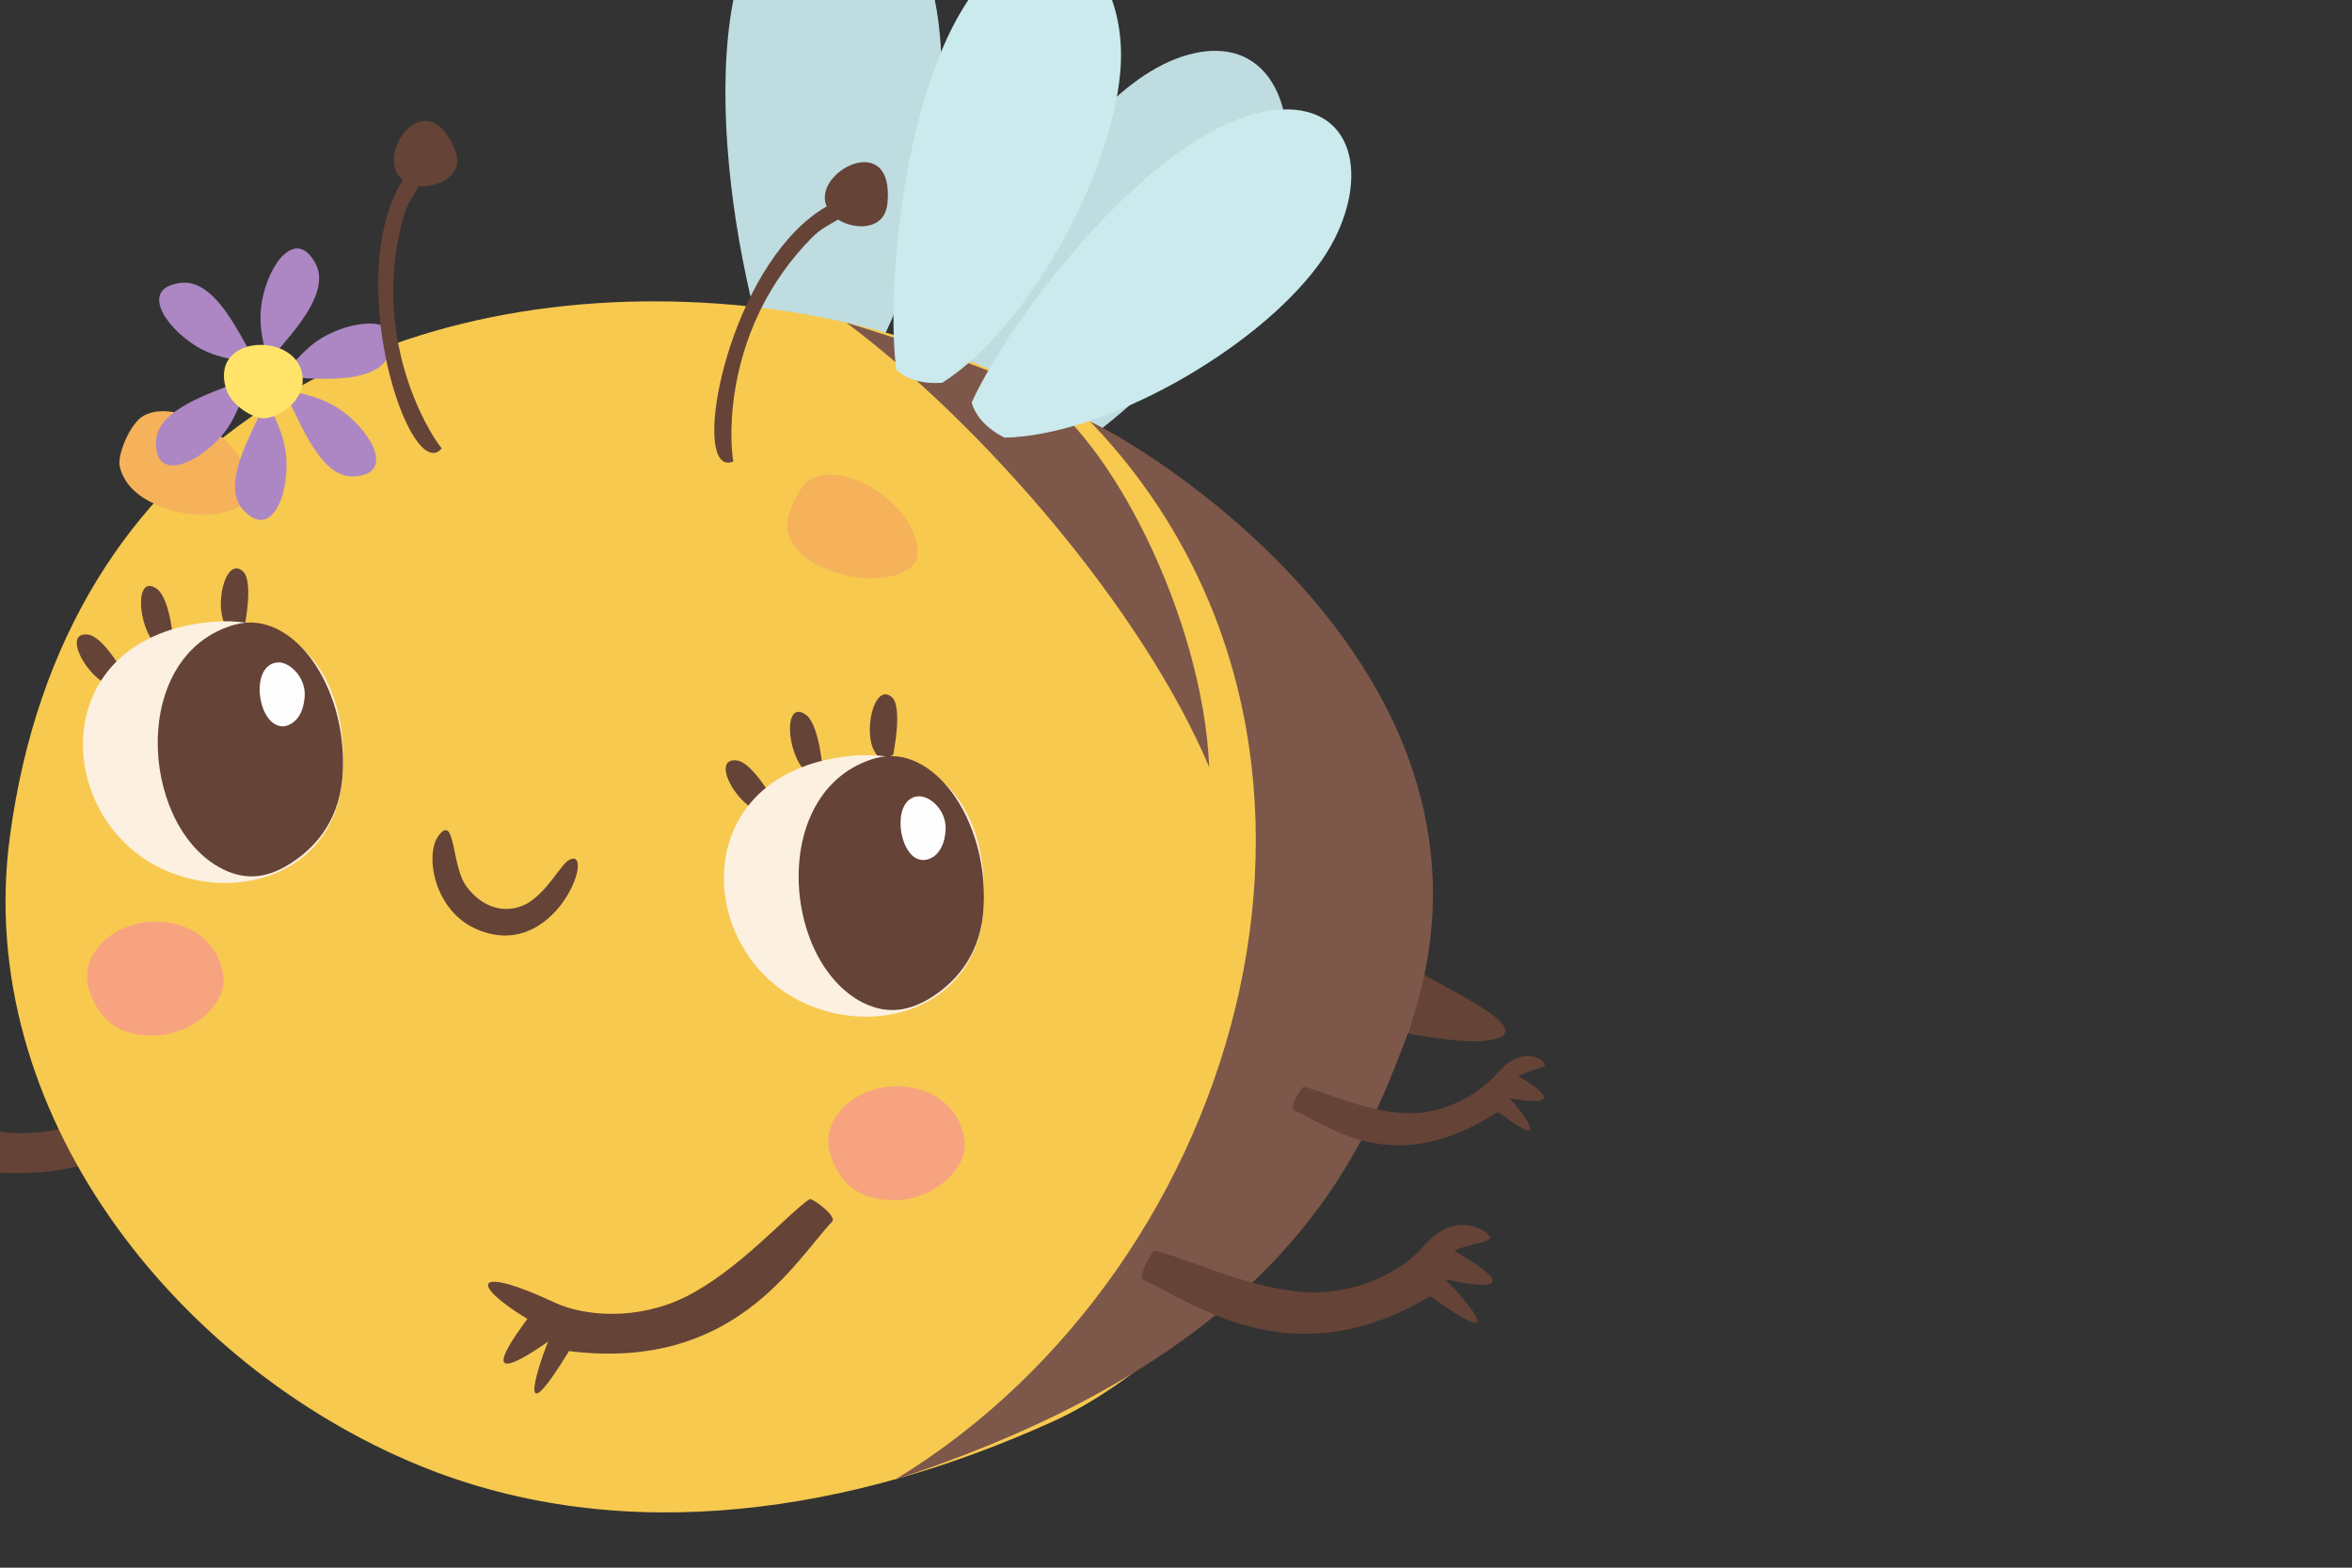 <?xml version="1.0" encoding="utf-8"?>
<!-- Bee Character 3 -->
<svg version="1.1" xmlns="http://www.w3.org/2000/svg" xmlns:xlink="http://www.w3.org/1999/xlink" 
     viewBox="620 2340 1800 1200" xml:space="preserve">
<rect x="620" y="2340" width="1800" height="1200" fill="#333333" stroke="none"/>
<g>
	<path style="fill-rule:evenodd;clip-rule:evenodd;fill:#654337;" d="M787.657,3119.571c-16.807,11.485-53.784,54.905-95.243,75.074
		c-36.136,17.928-76.755,14.847-99.725,3.922c-59.667-28.013-66.95-15.407-20.729,12.886c0.28,0.28-50.703,63.309,15.687,17.087
		c-10.085,25.212-22.971,71.713,15.967,7.564c126.337,15.407,171.998-67.791,201.691-99.445
		C809.227,3132.737,789.618,3118.451,787.657,3119.571L787.657,3119.571z"/>
	<path style="fill-rule:evenodd;clip-rule:evenodd;fill:#BFDDE0;" d="M1263.592,2649.519c57.986-67.511,90.761-217.378,71.712-310.1
		c-14.286-70.592-71.152-120.175-117.093-77.035c-77.035,71.992-34.455,304.778,2.521,388.255
		C1231.938,2655.961,1246.224,2656.522,1263.592,2649.519L1263.592,2649.519z"/>
	<path style="fill-rule:evenodd;clip-rule:evenodd;fill:#BFDDE0;" d="M1358.555,2725.433
		c85.999-23.25,197.489-128.578,234.186-215.978c27.733-66.39,8.684-139.223-53.504-129.699
		c-104.207,16.247-200.01,232.505-216.538,322.426C1328.862,2712.827,1340.347,2721.231,1358.555,2725.433L1358.555,2725.433z"/>
	<path style="fill-rule:evenodd;clip-rule:evenodd;fill:#654337;" d="M1759.136,3136.379c-17.928,2.521-46.221-2.521-64.989-5.883
		c-3.361-17.648,3.922-52.384,10.645-47.622C1723.56,3095.76,1803.116,3130.216,1759.136,3136.379L1759.136,3136.379z"/>
	<path style="fill-rule:evenodd;clip-rule:evenodd;fill:#F7C94F;" d="M1170.59,2572.484
		c-252.394-18.208-502.267,99.165-543.166,408.985c-27.452,208.974,126.337,403.662,313.742,480.417
		c156.591,64.149,332.23,35.576,485.46-34.175c118.494-53.784,277.886-251.834,278.726-335.312
		C1708.434,2812.272,1464.163,2593.493,1170.59,2572.484L1170.59,2572.484z"/>
	<path style="fill-rule:evenodd;clip-rule:evenodd;fill:#654337;" d="M955.733,2979.508c13.166-17.088,9.524,24.091,21.57,39.498
		c14.286,18.769,33.335,20.169,47.061,12.045c15.407-9.524,25.212-30.253,31.654-33.055c20.449-9.804-11.205,80.116-71.993,52.944
		C952.091,3036.654,944.808,2994.074,955.733,2979.508L955.733,2979.508z"/>
	<path style="fill-rule:evenodd;clip-rule:evenodd;fill:#654337;" d="M717.065,2858.773c-1.401-1.961-17.928-31.935-29.974-33.055
		c-19.889-2.241-0.28,34.175,18.208,39.498C710.062,2866.617,713.423,2866.897,717.065,2858.773L717.065,2858.773z"/>
	<path style="fill-rule:evenodd;clip-rule:evenodd;fill:#654337;" d="M753.201,2834.683c-0.28-2.521-2.801-36.417-13.166-43.98
		c-17.368-12.045-14.847,29.134-0.28,43.42C743.677,2837.764,746.758,2839.725,753.201,2834.683L753.201,2834.683z"/>
	<path style="fill-rule:evenodd;clip-rule:evenodd;fill:#654337;" d="M806.986,2821.236c0.28-2.521,7.283-36.417-1.121-43.98
		c-13.726-12.045-22.97,29.133-12.045,43.42C796.341,2824.318,798.862,2826.279,806.986,2821.236L806.986,2821.236z"/>
	<path style="fill-rule:evenodd;clip-rule:evenodd;fill:#654337;" d="M1213.73,2955.137c-1.401-1.961-17.928-31.934-29.974-33.055
		c-19.889-2.241-0.56,34.176,18.208,39.498C1206.726,2962.98,1210.088,2963.26,1213.73,2955.137L1213.73,2955.137z"/>
	<path style="fill-rule:evenodd;clip-rule:evenodd;fill:#654337;" d="M1249.866,2931.046c-0.28-2.521-2.801-36.417-13.166-43.98
		c-17.368-12.046-14.847,29.133-0.28,43.42C1240.342,2934.127,1243.423,2936.088,1249.866,2931.046L1249.866,2931.046z"/>
	<path style="fill-rule:evenodd;clip-rule:evenodd;fill:#654337;" d="M1303.651,2917.6c0.28-2.521,7.283-36.417-1.121-43.98
		c-13.726-12.045-22.97,29.133-12.045,43.42C1293.006,2920.681,1295.527,2922.642,1303.651,2917.6L1303.651,2917.6z"/>
	<path style="fill-rule:evenodd;clip-rule:evenodd;fill:#FCF0E0;" d="M766.367,2818.155
		c-112.331,21.29-102.526,153.229-18.208,188.806c58.546,24.371,129.979-1.401,134.18-74.234
		C886.822,2857.373,847.604,2802.748,766.367,2818.155L766.367,2818.155z"/>
	<path style="fill-rule:evenodd;clip-rule:evenodd;fill:#654337;" d="M799.702,2818.155
		c-79.836,22.41-73.113,150.148-12.886,185.164c20.729,12.045,39.218,8.684,57.426-3.642c18.488-12.326,36.696-33.615,38.097-69.191
		C885.421,2864.656,843.682,2805.83,799.702,2818.155L799.702,2818.155z"/>
	<path style="fill-rule:evenodd;clip-rule:evenodd;fill:#FEFEFE;" d="M833.318,2847.008c-20.169,0.56-17.648,38.097-3.361,47.061
		c5.322,3.081,9.524,2.241,14.006-0.84c4.482-3.081,7.844-8.684,8.964-17.648C855.448,2859.614,842.282,2847.008,833.318,2847.008
		L833.318,2847.008z"/>
	<path style="fill-rule:evenodd;clip-rule:evenodd;fill:#FCF0E0;" d="M1256.869,2920.681
		c-112.331,21.29-102.526,152.949-18.208,188.525c58.266,24.651,129.979-1.401,134.18-74.234
		C1377.324,2959.899,1338.106,2904.994,1256.869,2920.681L1256.869,2920.681z"/>
	<path style="fill-rule:evenodd;clip-rule:evenodd;fill:#654337;" d="M1289.924,2920.401
		c-79.556,22.69-72.833,150.428-12.606,185.444c20.729,11.765,39.218,8.404,57.426-3.642c18.488-12.326,36.696-33.615,38.097-69.191
		C1375.923,2967.182,1334.184,2908.075,1289.924,2920.401L1289.924,2920.401z"/>
	<path style="fill-rule:evenodd;clip-rule:evenodd;fill:#FEFEFE;" d="M1323.539,2949.534c-19.889,0.28-17.368,38.097-3.081,47.062
		c5.042,2.801,9.524,1.961,14.006-0.84c4.482-3.362,7.844-8.684,8.964-17.648C1345.949,2961.86,1332.784,2949.534,1323.539,2949.534
		L1323.539,2949.534z"/>
	<path style="fill-rule:evenodd;clip-rule:evenodd;fill:#F7A37F;" d="M791.019,3087.917c-6.163-50.423-75.074-54.625-98.324-19.609
		c-7.844,11.765-7.563,23.531-2.241,35.576c5.322,12.046,15.127,24.651,34.176,27.733
		C764.126,3138.62,793.539,3108.646,791.019,3087.917L791.019,3087.917z"/>
	<path style="fill-rule:evenodd;clip-rule:evenodd;fill:#F7A37F;" d="M1358.275,3213.974c-6.163-50.423-75.074-54.625-98.324-19.609
		c-7.844,11.766-7.563,23.531-2.241,35.576c5.322,12.045,15.127,24.651,34.176,27.732
		C1331.383,3264.677,1360.796,3234.703,1358.275,3213.974L1358.275,3213.974z"/>
	<path style="fill-rule:evenodd;clip-rule:evenodd;fill:#F5B25A;" d="M1321.859,2766.052c4.482-34.175-51.823-74.794-80.957-59.387
		c-10.085,5.323-20.729,30.254-18.208,39.778c2.521,9.244,9.524,20.449,27.172,28.013
		C1286.002,2790.702,1320.178,2780.338,1321.859,2766.052L1321.859,2766.052z"/>
	<path style="fill-rule:evenodd;clip-rule:evenodd;fill:#F5B25A;" d="M810.908,2717.59c4.202-34.456-51.824-75.074-80.957-59.387
		c-10.085,5.322-20.729,30.254-18.208,39.498c2.521,9.524,9.524,20.449,27.172,28.293
		C775.051,2741.96,809.227,2731.596,810.908,2717.59L810.908,2717.59z"/>
	<path style="fill-rule:evenodd;clip-rule:evenodd;fill:#AC87C4;" d="M837.8,2639.154c-0.28-0.28,26.051,1.961,44.82,15.967
		c23.811,17.928,38.938,48.742,7.283,49.582c-24.371,0.56-39.778-40.618-48.742-57.706
		C840.321,2645.597,837.8,2639.154,837.8,2639.154L837.8,2639.154z"/>
	<path style="fill-rule:evenodd;clip-rule:evenodd;fill:#AC87C4;" d="M823.513,2647.558c0-0.28,14.847,21.57,15.687,44.82
		c1.401,29.973-13.166,61.067-33.895,36.977c-15.687-18.489,6.723-56.586,14.286-73.953
		C820.152,2653.72,823.513,2647.838,823.513,2647.558L823.513,2647.558z"/>
	<path style="fill-rule:evenodd;clip-rule:evenodd;fill:#AC87C4;" d="M808.947,2630.19c0-0.28-4.202,26.052-19.329,43.419
		c-19.889,22.69-51.823,35.296-50.143,3.642c1.121-24.371,43.7-36.697,61.068-44.26
		C802.224,2632.431,808.667,2630.47,808.947,2630.19L808.947,2630.19z"/>
	<path style="fill-rule:evenodd;clip-rule:evenodd;fill:#AC87C4;" d="M816.79,2616.744c0.28,0.28-26.332,0.56-46.221-11.485
		c-25.491-15.687-43.42-45.1-12.045-48.742C789.058,2552.875,809.507,2612.542,816.79,2616.744L816.79,2616.744z"/>
	<path style="fill-rule:evenodd;clip-rule:evenodd;fill:#AC87C4;" d="M826.034,2617.865c0,0.28-9.804-24.371-5.602-47.062
		c5.322-29.693,26.332-56.865,41.179-28.853C875.897,2569.403,827.435,2609.741,826.034,2617.865L826.034,2617.865z"/>
	<path style="fill-rule:evenodd;clip-rule:evenodd;fill:#AC87C4;" d="M836.119,2629.91c-0.28,0,13.446-22.69,33.895-33.335
		c26.612-13.726,61.068-13.726,47.902,15.127C905.03,2639.714,843.682,2625.988,836.119,2629.91L836.119,2629.91z"/>
	<path style="fill-rule:evenodd;clip-rule:evenodd;fill:#FFE469;" d="M792.979,2637.473c3.922,13.446,21.85,23.25,29.413,22.69
		c13.166-0.84,28.013-13.726,29.133-26.612C855.168,2593.773,779.534,2593.213,792.979,2637.473L792.979,2637.473z"/>
	<path style="fill-rule:evenodd;clip-rule:evenodd;fill:#654337;" d="M1299.168,2495.729c5.602-57.426-58.266-24.091-46.501,2.241
		c-69.191,39.778-100.285,178.441-79.836,194.688c2.241,1.681,5.042,1.961,8.404,0.56c-3.361-17.928-7.003-103.367,60.227-171.438
		c5.603-5.883,12.326-9.244,19.889-13.726C1273.677,2515.898,1296.927,2517.019,1299.168,2495.729L1299.168,2495.729z"/>
	<path style="fill-rule:evenodd;clip-rule:evenodd;fill:#654337;" d="M968.059,2454.27c-22.13-53.224-62.749,5.603-39.778,23.531
		c-42.299,67.231-3.922,203.932,21.85,208.695c2.801,0.56,5.603-0.28,7.844-3.362c-11.485-14.006-55.185-87.96-28.573-179.281
		c2.241-7.563,6.723-13.726,11.205-21.29C955.453,2483.684,976.462,2473.879,968.059,2454.27L968.059,2454.27z"/>
	<path style="fill-rule:evenodd;clip-rule:evenodd;fill:#7D5749;" d="M1454.359,2662.685
		c234.186,244.27,120.174,646.252-149.307,809.846c292.452-95.803,356.601-243.43,392.177-341.475
		C1791.631,2869.418,1514.306,2691.258,1454.359,2662.685L1454.359,2662.685z"/>
	<path style="fill-rule:evenodd;clip-rule:evenodd;fill:#7D5749;" d="M1267.794,2587.051
		c103.927,77.875,226.062,218.499,277.606,340.074c-4.762-114.012-75.914-254.075-136.982-289.931
		C1402.815,2633.832,1355.194,2613.663,1267.794,2587.051L1267.794,2587.051z"/>
	<path style="fill-rule:evenodd;clip-rule:evenodd;fill:#CAEAED;" d="M1388.809,2675.01c76.474-1.681,191.326-66.39,239.788-131.66
		c36.977-49.582,36.136-114.292-17.648-119.334c-90.201-8.124-214.857,152.669-247.352,224.101
		C1366.679,2658.483,1374.522,2667.727,1388.809,2675.01L1388.809,2675.01z"/>
	<path style="fill-rule:evenodd;clip-rule:evenodd;fill:#CAEAED;" d="M1341.187,2632.991
		c64.429-41.179,128.858-156.591,136.142-237.548c5.603-61.628-28.573-116.252-77.035-92.442
		c-81.237,40.058-104.207,242.03-94.403,319.905C1313.735,2630.19,1325.22,2634.112,1341.187,2632.991L1341.187,2632.991z"/>
	<path style="fill-rule:evenodd;clip-rule:evenodd;fill:#654337;" d="M1503.941,3297.452c19.609,3.642,70.032,28.853,115.132,31.655
		c39.498,2.241,74.234-16.248,90.481-35.296c23.811-28.013,48.742-12.326,50.703-6.723c1.681,3.922-16.808,4.762-27.172,10.365
		c-0.28,0.28,70.592,38.377-7.003,21.85c19.049,19.049,49.302,56.586-11.485,12.886c-105.888,63.309-180.401,5.042-219.339-12.325
		C1490.215,3317.621,1501.7,3296.891,1503.941,3297.452L1503.941,3297.452z"/>
	<path style="fill-rule:evenodd;clip-rule:evenodd;fill:#654337;" d="M1617.672,3171.955c14.006,2.521,48.182,19.889,80.677,20.169
		c28.012,0.28,54.064-15.127,67.23-30.253c19.049-22.41,35.576-11.205,36.697-7.284c0.84,3.082-12.606,4.482-20.169,9.244
		c-0.28,0,48.182,26.612-6.723,16.808c12.606,14.006,31.654,41.459-8.964,10.365c-80.396,52.384-129.699,10.365-156.311-1.401
		C1606.467,3187.922,1616.272,3171.955,1617.672,3171.955L1617.672,3171.955z"/>
	<path style="fill-rule:evenodd;clip-rule:evenodd;fill:#654337;" d="M1239.501,3257.954
		c-17.088,11.485-54.064,54.625-95.523,75.074c-36.136,17.648-76.475,14.847-99.725,3.922
		c-59.667-28.013-66.95-15.687-20.729,12.606c0.56,0.28-50.423,63.589,15.967,17.368c-10.085,24.931-23.25,71.432,15.967,7.283
		c126.057,15.687,171.998-67.791,201.411-99.165C1260.791,3270.84,1241.182,3256.553,1239.501,3257.954L1239.501,3257.954z"/>
</g>
</svg>
